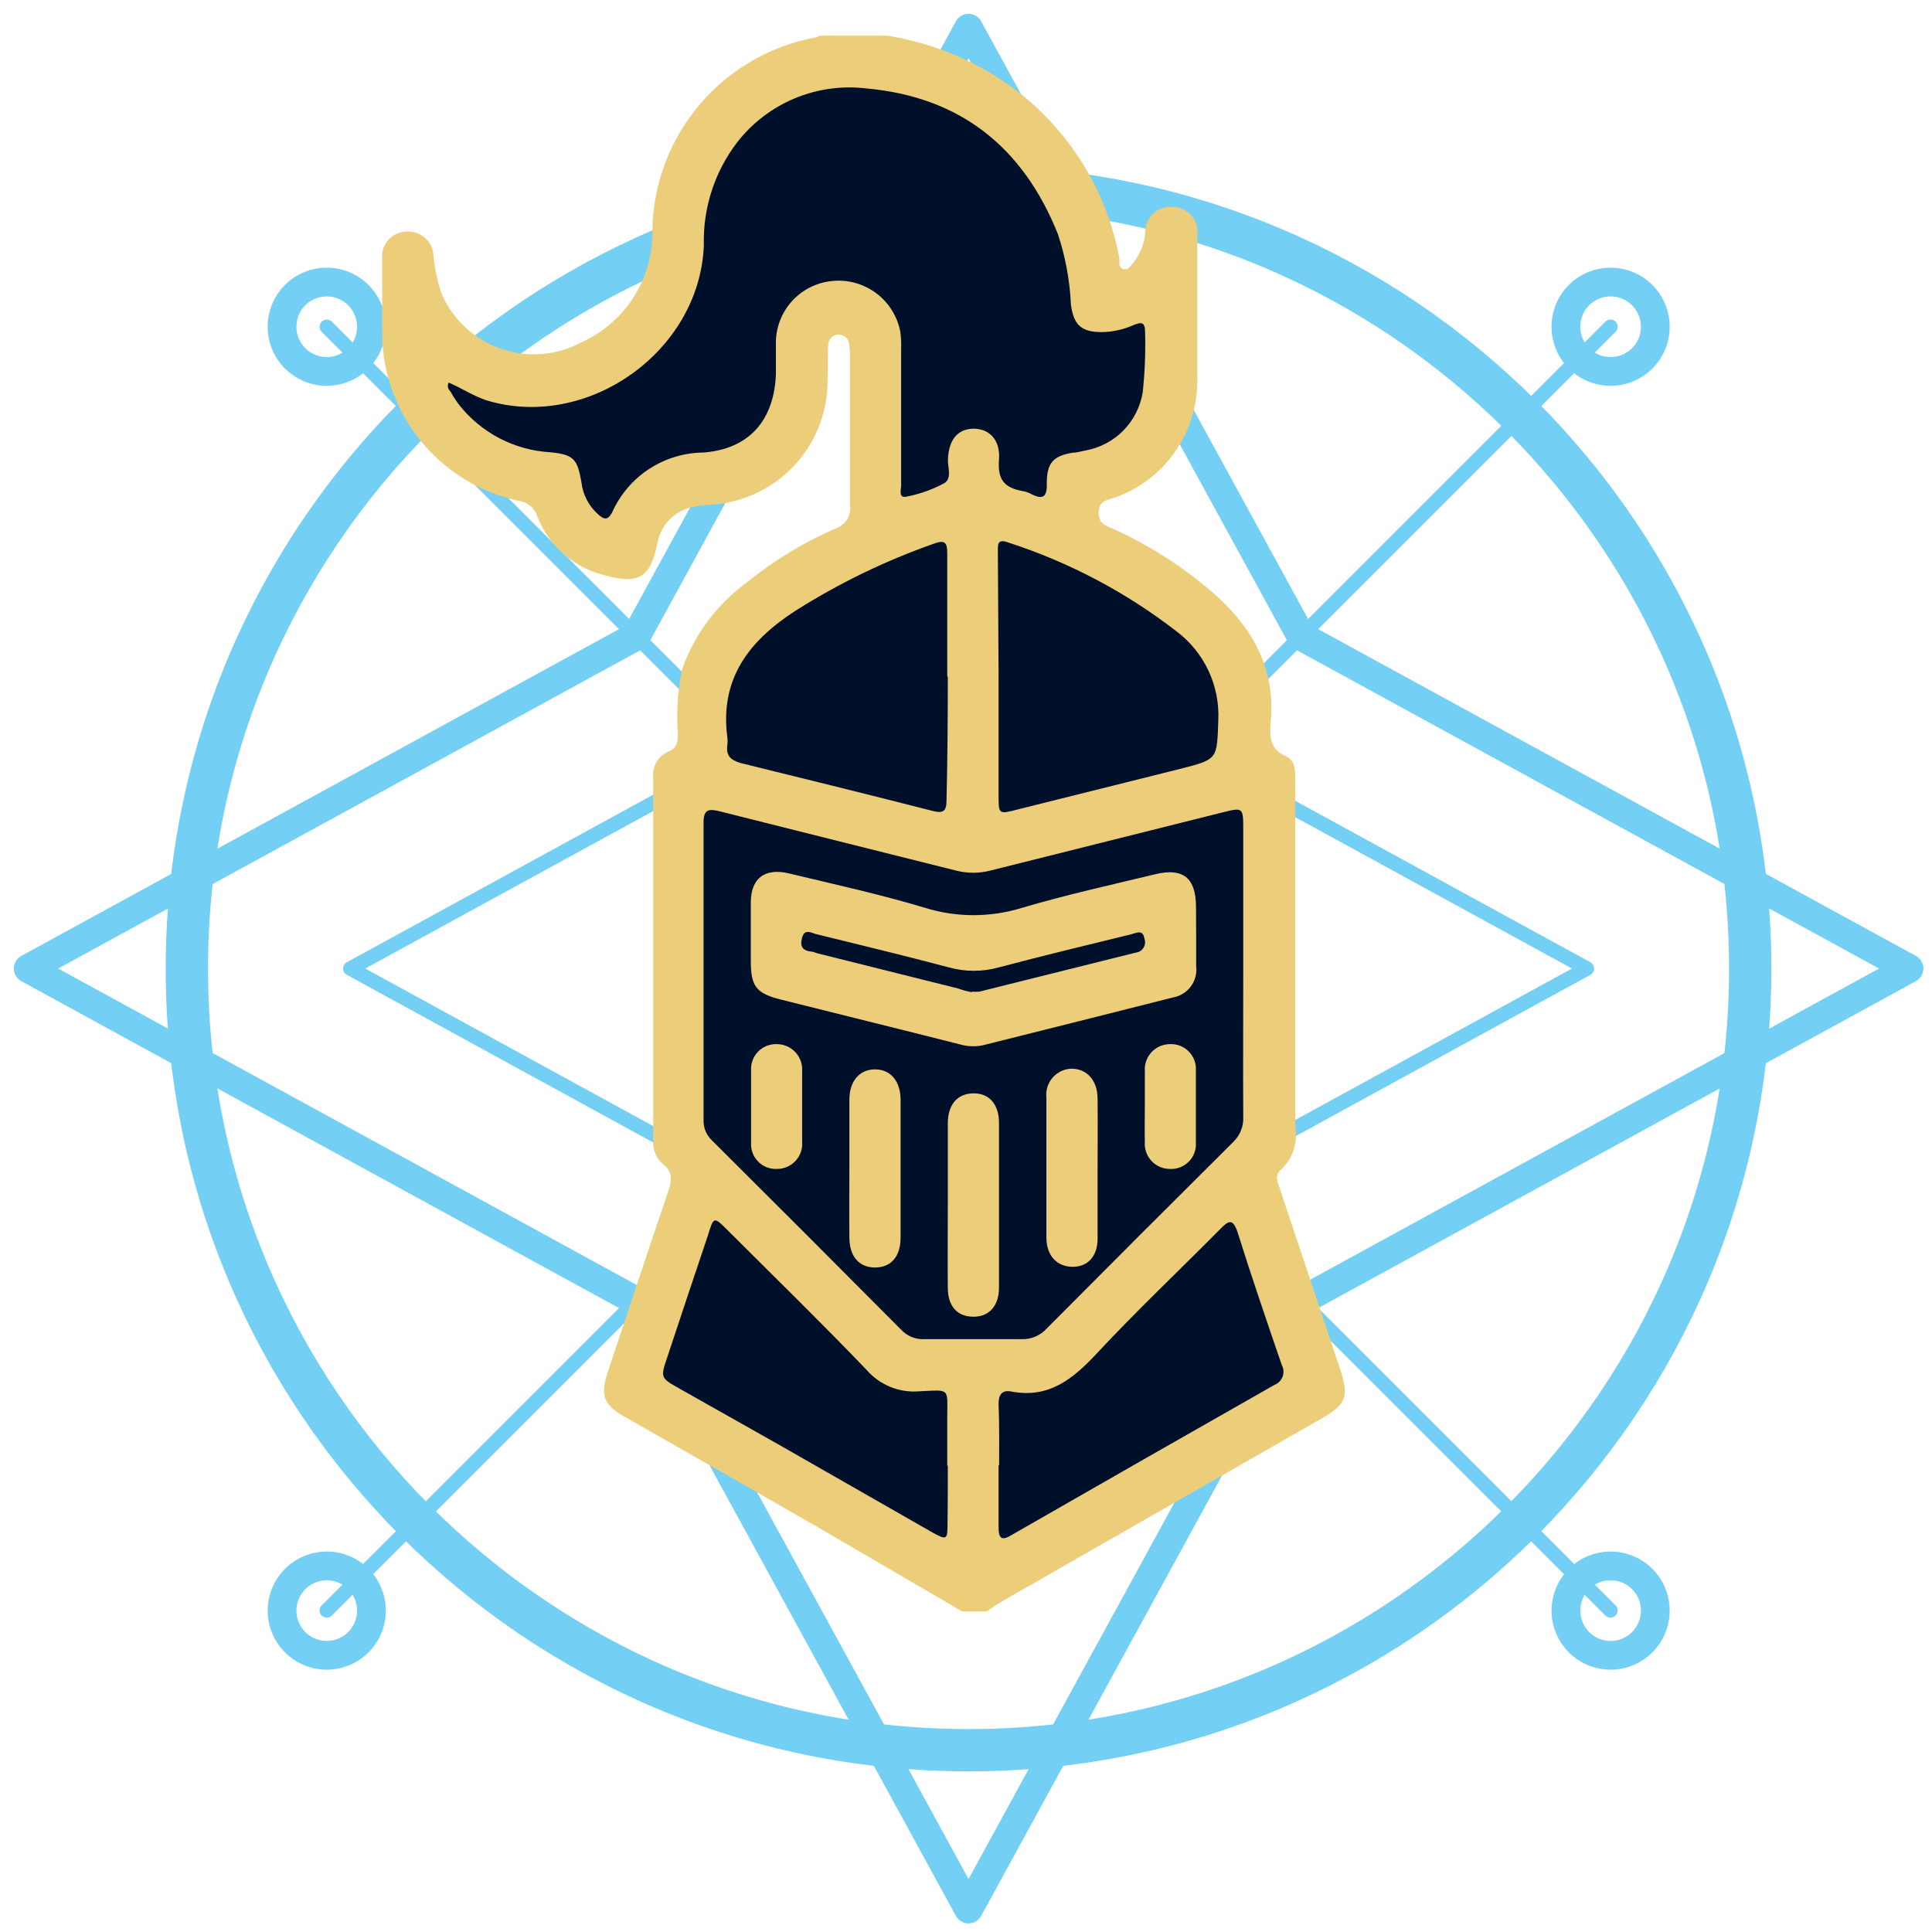 <svg width="137" height="137" viewBox="0 0 137 137" fill="none" xmlns="http://www.w3.org/2000/svg">
<path d="M68.68 124.11C99.293 124.11 124.11 99.293 124.11 68.68C124.11 38.067 99.293 13.25 68.68 13.25C38.067 13.25 13.25 38.067 13.25 68.68C13.25 99.293 38.067 124.11 68.68 124.11Z" stroke="#73CFF4" stroke-width="3" stroke-miterlimit="10"/>
<path d="M68.68 2L45.11 45.11L2 68.68L45.11 92.26L68.68 135.37L92.26 92.26L135.37 68.68L92.26 45.11L68.68 2Z" stroke="#73CFF4" stroke-width="2.04" stroke-linecap="round" stroke-linejoin="round"/>
<path d="M68.681 24.84L53.181 53.18L24.841 68.68L53.181 84.19L68.681 112.53L84.191 84.19L112.531 68.68L84.191 53.18L68.681 24.84Z" stroke="#73CFF4" stroke-width="1.02" stroke-linecap="round" stroke-linejoin="round"/>
<path d="M64.04 68.68C64.038 69.598 64.308 70.496 64.817 71.261C65.326 72.025 66.05 72.621 66.897 72.974C67.745 73.327 68.678 73.42 69.579 73.242C70.48 73.064 71.308 72.623 71.957 71.975C72.607 71.326 73.05 70.499 73.23 69.599C73.41 68.699 73.319 67.765 72.968 66.917C72.617 66.068 72.022 65.343 71.259 64.833C70.496 64.323 69.598 64.05 68.68 64.05C67.452 64.053 66.275 64.541 65.406 65.408C64.536 66.276 64.045 67.452 64.04 68.68Z" stroke="#73CFF4" stroke-width="2.04" stroke-miterlimit="10"/>
<path d="M111.04 23.16C111.038 23.788 111.223 24.402 111.57 24.925C111.918 25.448 112.413 25.856 112.992 26.097C113.572 26.338 114.21 26.402 114.826 26.28C115.442 26.158 116.007 25.855 116.451 25.412C116.895 24.968 117.198 24.402 117.32 23.786C117.442 23.17 117.378 22.532 117.137 21.952C116.896 21.373 116.488 20.878 115.965 20.53C115.442 20.183 114.828 19.998 114.2 20C113.362 20 112.558 20.333 111.966 20.926C111.373 21.518 111.04 22.322 111.04 23.16Z" stroke="#73CFF4" stroke-width="2.04" stroke-miterlimit="10"/>
<path d="M20 23.16C19.998 23.787 20.182 24.401 20.529 24.924C20.876 25.447 21.371 25.854 21.95 26.096C22.529 26.337 23.167 26.401 23.782 26.28C24.398 26.159 24.964 25.858 25.408 25.415C25.852 24.972 26.155 24.407 26.278 23.792C26.401 23.177 26.339 22.539 26.1 21.959C25.86 21.379 25.454 20.884 24.932 20.535C24.411 20.186 23.797 20 23.17 20C22.754 19.999 22.342 20.079 21.957 20.238C21.573 20.396 21.224 20.628 20.929 20.922C20.634 21.216 20.401 21.564 20.241 21.948C20.082 22.332 20 22.744 20 23.16Z" stroke="#73CFF4" stroke-width="2.04" stroke-miterlimit="10"/>
<path d="M111.04 114.2C111.038 114.828 111.223 115.442 111.57 115.965C111.918 116.488 112.413 116.896 112.992 117.137C113.572 117.378 114.21 117.442 114.826 117.32C115.442 117.198 116.007 116.896 116.451 116.452C116.895 116.008 117.198 115.442 117.32 114.826C117.442 114.21 117.378 113.572 117.137 112.992C116.896 112.413 116.488 111.918 115.965 111.57C115.442 111.223 114.828 111.038 114.2 111.04C113.363 111.043 112.561 111.376 111.969 111.969C111.376 112.561 111.043 113.363 111.04 114.2Z" stroke="#73CFF4" stroke-width="2.04" stroke-miterlimit="10"/>
<path d="M20 114.2C19.998 114.827 20.182 115.441 20.529 115.964C20.876 116.487 21.371 116.894 21.95 117.136C22.529 117.377 23.167 117.442 23.782 117.32C24.398 117.199 24.964 116.898 25.408 116.455C25.852 116.012 26.155 115.447 26.278 114.832C26.401 114.217 26.339 113.579 26.1 112.999C25.86 112.419 25.454 111.924 24.932 111.575C24.411 111.226 23.797 111.04 23.17 111.04C22.331 111.04 21.526 111.373 20.932 111.965C20.338 112.557 20.003 113.361 20 114.2Z" stroke="#73CFF4" stroke-width="2.04" stroke-miterlimit="10"/>
<path d="M114.201 114.2L23.171 23.17" stroke="#73CFF4" stroke-width="1.02" stroke-linecap="round" stroke-linejoin="round"/>
<path d="M114.201 23.17L23.171 114.2" stroke="#73CFF4" stroke-width="1.02" stroke-linecap="round" stroke-linejoin="round"/>
<path d="M68.79 111.87L66.31 110.42L59.06 106.21L50.45 101.29L45.19 98.29C45.19 98.24 45.95 95.99 45.95 95.99C47.14 92.42 48.32 88.85 49.54 85.29C49.88 84.547 49.974 83.715 49.809 82.914C49.644 82.114 49.227 81.387 48.62 80.84V55.28C49.182 54.971 49.644 54.509 49.954 53.948C50.264 53.387 50.408 52.75 50.37 52.11C50.37 51.67 50.37 51.23 50.37 50.79C50.297 49.888 50.364 48.981 50.57 48.1C51.298 46.082 52.628 44.337 54.38 43.1C56.135 41.675 58.076 40.498 60.15 39.6C60.919 39.305 61.573 38.771 62.014 38.076C62.456 37.38 62.661 36.561 62.6 35.74C62.6 33.3 62.6 30.86 62.6 28.43V25.43C62.613 24.972 62.586 24.513 62.52 24.06C62.431 23.343 62.091 22.68 61.56 22.19C61.029 21.699 60.342 21.412 59.62 21.38H59.44C58.65 21.374 57.887 21.673 57.311 22.215C56.736 22.757 56.392 23.5 56.35 24.29C56.3 24.99 56.29 25.68 56.29 26.38V26.87C56.335 28.379 55.846 29.855 54.91 31.038C53.973 32.222 52.649 33.037 51.17 33.34C50.84 33.401 50.506 33.441 50.17 33.46C49.75 33.46 49.33 33.54 48.92 33.61C47.767 33.786 46.697 34.318 45.862 35.132C45.026 35.946 44.466 37.002 44.26 38.15C44.21 38.39 44.16 38.57 44.12 38.7L43.5 38.56C42.767 38.395 42.087 38.051 41.52 37.559C40.953 37.067 40.516 36.442 40.25 35.74C40.022 35.12 39.64 34.567 39.139 34.135C38.639 33.703 38.037 33.406 37.39 33.27C35.072 32.822 32.992 31.56 31.524 29.711C30.057 27.862 29.299 25.549 29.39 23.19V22.43C30.17 23.962 31.362 25.247 32.831 26.139C34.301 27.031 35.991 27.496 37.71 27.48C39.282 27.476 40.833 27.11 42.24 26.41C44.175 25.526 45.806 24.092 46.932 22.287C48.058 20.482 48.627 18.386 48.57 16.26C48.656 13.571 49.654 10.991 51.401 8.945C53.147 6.898 55.538 5.507 58.18 5L58.54 4.92H62.67C65.473 5.397 68.126 6.52 70.42 8.2C73.841 10.755 76.176 14.503 76.96 18.7C76.945 19.337 77.156 19.959 77.555 20.457C77.954 20.954 78.515 21.295 79.14 21.42L79.37 21.47H79.69C80.135 21.457 80.571 21.345 80.967 21.143C81.363 20.94 81.709 20.652 81.98 20.3C82.147 20.129 82.301 19.945 82.44 19.75C82.44 22.22 82.44 24.68 82.44 27.15C82.419 28.46 81.997 29.732 81.229 30.795C80.462 31.857 79.387 32.658 78.15 33.09C77.414 33.21 76.743 33.582 76.25 34.142C75.758 34.701 75.475 35.415 75.45 36.16C75.413 36.893 75.614 37.618 76.023 38.227C76.433 38.837 77.028 39.297 77.72 39.54L77.84 39.59C80.348 40.711 82.665 42.216 84.71 44.05C86.98 46.15 87.93 48.32 87.71 50.89C87.548 51.721 87.624 52.581 87.93 53.37C88.236 54.16 88.76 54.846 89.44 55.35V76.87C89.44 77.87 89.44 78.87 89.44 79.94C89.44 81.01 89.37 81.01 89.3 81.07C88.731 81.518 88.332 82.147 88.17 82.853C88.008 83.559 88.093 84.299 88.41 84.95L92.72 97.88C92.78 98.06 92.82 98.19 92.85 98.3C92.747 98.369 92.64 98.433 92.53 98.49L69.81 111.49C69.59 111.62 69.38 111.75 69.16 111.9L68.79 111.87Z" fill="#000F2A"/>
<path d="M62.92 2.53C66.179 3.048 69.265 4.341 71.92 6.3C75.835 9.235 78.498 13.538 79.38 18.35C79.38 18.61 79.3 19 79.68 19.08C80.06 19.16 80.17 18.82 80.37 18.62C80.878 17.995 81.172 17.224 81.21 16.42C81.214 16.17 81.27 15.923 81.376 15.697C81.481 15.47 81.633 15.268 81.822 15.104C82.011 14.939 82.232 14.817 82.471 14.744C82.71 14.671 82.962 14.649 83.21 14.68C83.457 14.688 83.7 14.747 83.922 14.854C84.145 14.962 84.342 15.115 84.501 15.303C84.661 15.492 84.778 15.712 84.847 15.949C84.916 16.186 84.934 16.435 84.9 16.68C84.9 20.17 84.9 23.68 84.9 27.15C84.873 28.943 84.297 30.685 83.249 32.14C82.201 33.596 80.732 34.695 79.04 35.29C78.55 35.47 77.95 35.45 77.91 36.29C77.87 37.13 78.43 37.29 78.91 37.49C81.632 38.716 84.148 40.356 86.37 42.35C88.94 44.73 90.43 47.53 90.11 51.13C90.02 52.13 89.99 53.13 91.21 53.64C91.9 53.94 91.85 54.79 91.85 55.49V75.67C91.85 77.09 91.85 78.51 91.85 79.93C91.944 80.474 91.901 81.032 91.727 81.555C91.552 82.079 91.251 82.551 90.85 82.93C90.34 83.34 90.61 83.86 90.77 84.34C92.197 88.62 93.624 92.893 95.05 97.16C95.66 99 95.44 99.6 93.78 100.55L71.06 113.55C70.69 113.77 70.33 114.03 69.97 114.27H68.23C64.8 112.27 61.38 110.27 57.95 108.27C53.38 105.64 48.8 103.04 44.22 100.42C42.81 99.62 42.56 98.93 43.08 97.35C44.5 93.07 45.92 88.79 47.37 84.53C47.65 83.73 47.73 83.08 46.99 82.53C46.757 82.324 46.576 82.067 46.459 81.779C46.343 81.491 46.295 81.18 46.32 80.87C46.32 72.29 46.32 63.71 46.32 55.13C46.278 54.747 46.362 54.36 46.558 54.028C46.755 53.696 47.054 53.437 47.41 53.29C48.01 53.05 48.06 52.62 48.07 52.08C47.953 50.52 48.057 48.951 48.38 47.42C49.258 44.972 50.85 42.844 52.95 41.31C54.871 39.746 56.998 38.454 59.27 37.47C59.606 37.356 59.891 37.127 60.074 36.823C60.257 36.519 60.327 36.16 60.27 35.81C60.27 32.36 60.27 28.9 60.27 25.45C60.285 25.116 60.268 24.781 60.22 24.45C60.216 24.266 60.142 24.09 60.015 23.956C59.887 23.823 59.714 23.742 59.53 23.73C59.429 23.72 59.326 23.732 59.229 23.764C59.133 23.796 59.044 23.849 58.968 23.918C58.893 23.986 58.833 24.07 58.792 24.163C58.751 24.257 58.73 24.358 58.73 24.46C58.67 25.26 58.73 26.06 58.68 26.86C58.718 28.899 58.045 30.887 56.777 32.483C55.509 34.08 53.724 35.185 51.73 35.61C50.96 35.79 50.14 35.77 49.36 35.91C48.669 35.997 48.024 36.307 47.526 36.795C47.027 37.283 46.702 37.92 46.6 38.61C46.09 40.98 45.28 41.45 42.91 40.8C41.825 40.543 40.819 40.025 39.979 39.292C39.139 38.558 38.491 37.631 38.09 36.59C38.003 36.319 37.843 36.077 37.628 35.89C37.413 35.703 37.151 35.578 36.87 35.53C34.044 34.951 31.514 33.392 29.727 31.129C27.939 28.866 27.009 26.043 27.1 23.16C27.1 21.56 27.1 19.96 27.1 18.36C27.076 18.125 27.099 17.887 27.169 17.66C27.239 17.434 27.354 17.224 27.507 17.044C27.66 16.864 27.849 16.716 28.061 16.611C28.273 16.505 28.504 16.444 28.74 16.43C28.984 16.401 29.231 16.422 29.467 16.493C29.702 16.564 29.92 16.682 30.108 16.84C30.295 16.999 30.448 17.194 30.557 17.414C30.666 17.635 30.728 17.875 30.74 18.12C30.827 19.057 31.025 19.98 31.33 20.87C31.728 21.773 32.308 22.583 33.035 23.249C33.761 23.916 34.618 24.425 35.552 24.743C36.485 25.062 37.474 25.183 38.457 25.1C39.439 25.017 40.394 24.731 41.26 24.26C42.799 23.561 44.095 22.42 44.985 20.984C45.875 19.547 46.319 17.879 46.26 16.19C46.346 12.948 47.544 9.834 49.652 7.369C51.76 4.904 54.651 3.238 57.84 2.65C57.947 2.621 58.051 2.58 58.15 2.53H62.92ZM88.16 68.95V58.87C88.16 57.24 88.16 57.24 86.64 57.62C81.167 58.993 75.7 60.363 70.24 61.73C69.434 61.94 68.587 61.94 67.78 61.73C62.21 60.33 56.64 58.95 51.07 57.54C50.26 57.34 49.88 57.36 49.89 58.37C49.89 65.39 49.89 72.41 49.89 79.43C49.881 79.699 49.931 79.967 50.034 80.215C50.138 80.464 50.293 80.687 50.49 80.87C54.97 85.33 59.444 89.807 63.91 94.3C64.119 94.523 64.374 94.697 64.658 94.811C64.941 94.925 65.246 94.976 65.55 94.96C67.84 94.96 70.13 94.96 72.42 94.96C72.762 94.975 73.103 94.914 73.417 94.781C73.732 94.647 74.013 94.446 74.24 94.19C78.62 89.783 83.017 85.387 87.43 81C87.678 80.766 87.871 80.482 87.997 80.166C88.124 79.85 88.179 79.51 88.16 79.17C88.14 75.78 88.16 72.36 88.16 68.95ZM31.81 27.13C31.68 27.44 31.81 27.61 31.96 27.79C32.136 28.107 32.333 28.411 32.55 28.7C33.329 29.688 34.308 30.499 35.423 31.08C36.539 31.661 37.765 31.998 39.02 32.07C40.69 32.23 40.95 32.56 41.23 34.2C41.332 35.076 41.752 35.883 42.41 36.47C42.81 36.82 43.08 36.95 43.41 36.33C43.968 35.077 44.875 34.011 46.022 33.26C47.169 32.508 48.509 32.102 49.88 32.09C53.11 31.84 54.88 29.83 55.02 26.56C55.02 25.76 55.02 24.96 55.02 24.16C55.058 23.097 55.479 22.084 56.204 21.306C56.93 20.529 57.913 20.04 58.97 19.93C60.083 19.806 61.202 20.106 62.104 20.769C63.007 21.433 63.626 22.411 63.84 23.51C63.895 23.907 63.915 24.309 63.9 24.71C63.9 27.94 63.9 31.18 63.9 34.42C63.9 34.71 63.69 35.34 64.27 35.22C65.199 35.041 66.096 34.724 66.93 34.28C67.54 33.93 67.19 33.14 67.22 32.55C67.28 31.19 67.9 30.42 69.01 30.4C70.12 30.38 70.95 31.17 70.84 32.58C70.73 33.99 71.19 34.58 72.5 34.82C72.718 34.854 72.927 34.925 73.12 35.03C73.96 35.46 74.26 35.24 74.23 34.28C74.23 32.83 74.67 32.33 76.08 32.1C76.37 32.1 76.66 32 76.94 31.95C77.967 31.774 78.914 31.281 79.647 30.54C80.38 29.8 80.864 28.849 81.03 27.82C81.182 26.412 81.239 24.996 81.2 23.58C81.2 22.82 80.95 22.82 80.36 23.06C79.66 23.369 78.905 23.535 78.14 23.55C76.69 23.55 76.14 23.06 75.94 21.61C75.865 19.909 75.555 18.227 75.02 16.61C72.56 10.45 68.11 6.87 61.43 6.27C59.709 6.064 57.963 6.305 56.362 6.971C54.761 7.637 53.358 8.704 52.29 10.07C50.681 12.161 49.841 14.742 49.91 17.38C49.64 24.91 41.65 30.58 34.47 28.38C33.49 28.04 32.7 27.5 31.81 27.13ZM70.81 47.89V56.4C70.81 57.75 70.81 57.75 72.16 57.4L83.69 54.52C86.37 53.84 86.29 53.84 86.39 51.1C86.452 49.875 86.21 48.654 85.687 47.544C85.163 46.435 84.375 45.472 83.39 44.74C79.817 41.981 75.795 39.86 71.5 38.47C70.7 38.17 70.76 38.64 70.76 39.15L70.81 47.89ZM67.17 47.98C67.17 45.08 67.17 42.17 67.17 39.26C67.17 38.44 67 38.26 66.17 38.57C62.742 39.78 59.461 41.374 56.39 43.32C53.15 45.42 51.04 48.1 51.57 52.23C51.6 52.446 51.6 52.664 51.57 52.88C51.49 53.59 51.8 53.88 52.49 54.1C57.04 55.22 61.58 56.34 66.12 57.5C66.93 57.71 67.12 57.5 67.12 56.7C67.19 53.8 67.21 50.87 67.21 47.98H67.17ZM67.17 103.93C67.17 102.84 67.17 101.75 67.17 100.66C67.17 98.36 67.44 98.56 65.17 98.66C64.474 98.716 63.775 98.608 63.129 98.344C62.483 98.08 61.908 97.668 61.45 97.14C58.23 93.78 54.9 90.54 51.61 87.25C50.61 86.25 50.61 86.25 50.19 87.63C49.23 90.483 48.277 93.34 47.33 96.2C46.82 97.7 46.83 97.7 48.17 98.46L55.26 102.46L66.14 108.68C67.14 109.23 67.19 109.18 67.19 108.03C67.21 106.69 67.21 105.31 67.21 103.93H67.17ZM70.81 103.93C70.81 105.38 70.81 106.83 70.81 108.29C70.81 109.1 71.03 109.29 71.75 108.84C77.95 105.28 84.16 101.733 90.38 98.2C90.512 98.148 90.632 98.069 90.73 97.967C90.829 97.865 90.905 97.743 90.954 97.61C91.002 97.477 91.021 97.335 91.01 97.193C90.999 97.052 90.958 96.914 90.89 96.79C89.82 93.67 88.75 90.54 87.76 87.39C87.43 86.39 87.13 86.53 86.52 87.16C83.61 90.1 80.59 92.95 77.77 95.98C76.07 97.8 74.36 99.19 71.69 98.67C71.03 98.55 70.8 98.93 70.81 99.57C70.87 100.98 70.85 102.44 70.85 103.87L70.81 103.93Z" fill="#ECCD7A"/>
<path d="M84.82 66.32C84.82 67.05 84.82 67.78 84.82 68.5C84.887 69.011 84.754 69.529 84.448 69.945C84.143 70.36 83.688 70.641 83.18 70.73C78.68 71.87 74.174 73.003 69.66 74.13C69.121 74.233 68.566 74.206 68.04 74.05C63.82 72.98 59.59 71.94 55.37 70.88C53.62 70.44 53.24 69.95 53.24 68.14C53.24 66.76 53.24 65.38 53.24 64C53.24 62.27 54.24 61.52 55.97 61.94C59.18 62.71 62.42 63.42 65.58 64.37C67.831 65.07 70.24 65.07 72.49 64.37C75.59 63.45 78.75 62.76 81.89 62C83.89 61.51 84.79 62.24 84.81 64.27L84.82 66.32ZM68.91 70.32C69.087 70.33 69.264 70.33 69.44 70.32L80.54 67.55C80.653 67.537 80.761 67.499 80.856 67.439C80.952 67.378 81.032 67.296 81.091 67.2C81.15 67.103 81.186 66.994 81.196 66.882C81.206 66.769 81.191 66.656 81.15 66.55C81.04 65.88 80.58 66.16 80.22 66.25C77.09 67.02 73.94 67.77 70.82 68.6C69.665 68.92 68.445 68.92 67.29 68.6C64.16 67.77 61.02 67.01 57.88 66.24C57.54 66.16 57.06 65.83 56.88 66.48C56.7 67.13 56.93 67.42 57.54 67.48C57.68 67.48 57.82 67.57 57.96 67.6L67.96 70.1C68.36 70.25 68.68 70.31 68.91 70.36V70.32Z" fill="#ECCD7A"/>
<path d="M67.21 85.44C67.21 83.52 67.21 81.59 67.21 79.67C67.21 78.32 67.89 77.55 69.01 77.53C70.13 77.51 70.84 78.29 70.84 79.63C70.84 83.51 70.84 87.397 70.84 91.29C70.84 92.62 70.13 93.39 68.99 93.37C67.85 93.35 67.23 92.6 67.21 91.37C67.19 89.37 67.21 87.41 67.21 85.44Z" fill="#ECCD7A"/>
<path d="M60.231 82.87C60.231 81.23 60.231 79.6 60.231 77.97C60.231 76.65 60.961 75.83 62.051 75.83C63.141 75.83 63.851 76.65 63.861 77.97C63.861 81.23 63.861 84.497 63.861 87.77C63.861 89.11 63.171 89.88 62.051 89.88C60.931 89.88 60.241 89.11 60.231 87.77C60.211 86.14 60.231 84.5 60.231 82.87Z" fill="#ECCD7A"/>
<path d="M77.831 82.93C77.831 84.57 77.831 86.2 77.831 87.83C77.831 89.1 77.131 89.83 76.061 89.83C74.991 89.83 74.201 89.08 74.201 87.76C74.201 84.46 74.201 81.15 74.201 77.85C74.17 77.596 74.193 77.338 74.267 77.093C74.341 76.848 74.465 76.621 74.632 76.427C74.798 76.232 75.003 76.074 75.233 75.963C75.464 75.852 75.715 75.789 75.971 75.78C77.051 75.78 77.811 76.58 77.831 77.87C77.851 79.59 77.831 81.26 77.831 82.93Z" fill="#ECCD7A"/>
<path d="M56.88 78.58C56.88 79.37 56.88 80.17 56.88 80.97C56.9 81.216 56.868 81.463 56.787 81.697C56.705 81.93 56.576 82.143 56.408 82.324C56.239 82.504 56.036 82.648 55.809 82.745C55.582 82.843 55.337 82.892 55.09 82.89C54.844 82.902 54.599 82.861 54.369 82.772C54.14 82.682 53.932 82.545 53.76 82.369C53.587 82.194 53.453 81.984 53.367 81.753C53.281 81.522 53.245 81.276 53.26 81.03C53.26 79.33 53.26 77.62 53.26 75.91C53.245 75.664 53.281 75.417 53.367 75.186C53.453 74.954 53.586 74.744 53.759 74.567C53.931 74.391 54.139 74.253 54.369 74.162C54.598 74.071 54.844 74.03 55.09 74.04C55.337 74.041 55.58 74.092 55.805 74.19C56.031 74.289 56.233 74.433 56.401 74.612C56.569 74.792 56.698 75.005 56.78 75.237C56.863 75.468 56.897 75.715 56.88 75.96C56.88 76.4 56.88 76.83 56.88 77.27V78.58Z" fill="#ECCD7A"/>
<path d="M81.181 78.47C81.181 77.63 81.181 76.8 81.181 75.96C81.163 75.714 81.196 75.467 81.278 75.235C81.36 75.002 81.489 74.79 81.657 74.609C81.825 74.429 82.028 74.285 82.254 74.188C82.481 74.09 82.724 74.039 82.971 74.04C83.217 74.03 83.463 74.071 83.693 74.162C83.922 74.253 84.13 74.391 84.302 74.567C84.475 74.744 84.608 74.954 84.694 75.186C84.78 75.417 84.817 75.664 84.801 75.91C84.801 77.62 84.801 79.32 84.801 81.03C84.817 81.276 84.78 81.522 84.694 81.753C84.608 81.984 84.475 82.194 84.302 82.369C84.129 82.545 83.921 82.682 83.692 82.772C83.463 82.861 83.217 82.902 82.971 82.89C82.724 82.892 82.479 82.843 82.252 82.745C82.026 82.648 81.822 82.504 81.653 82.324C81.485 82.143 81.356 81.93 81.275 81.697C81.193 81.463 81.161 81.216 81.181 80.97C81.161 80.14 81.181 79.3 81.181 78.47Z" fill="#ECCD7A"/>
</svg>
